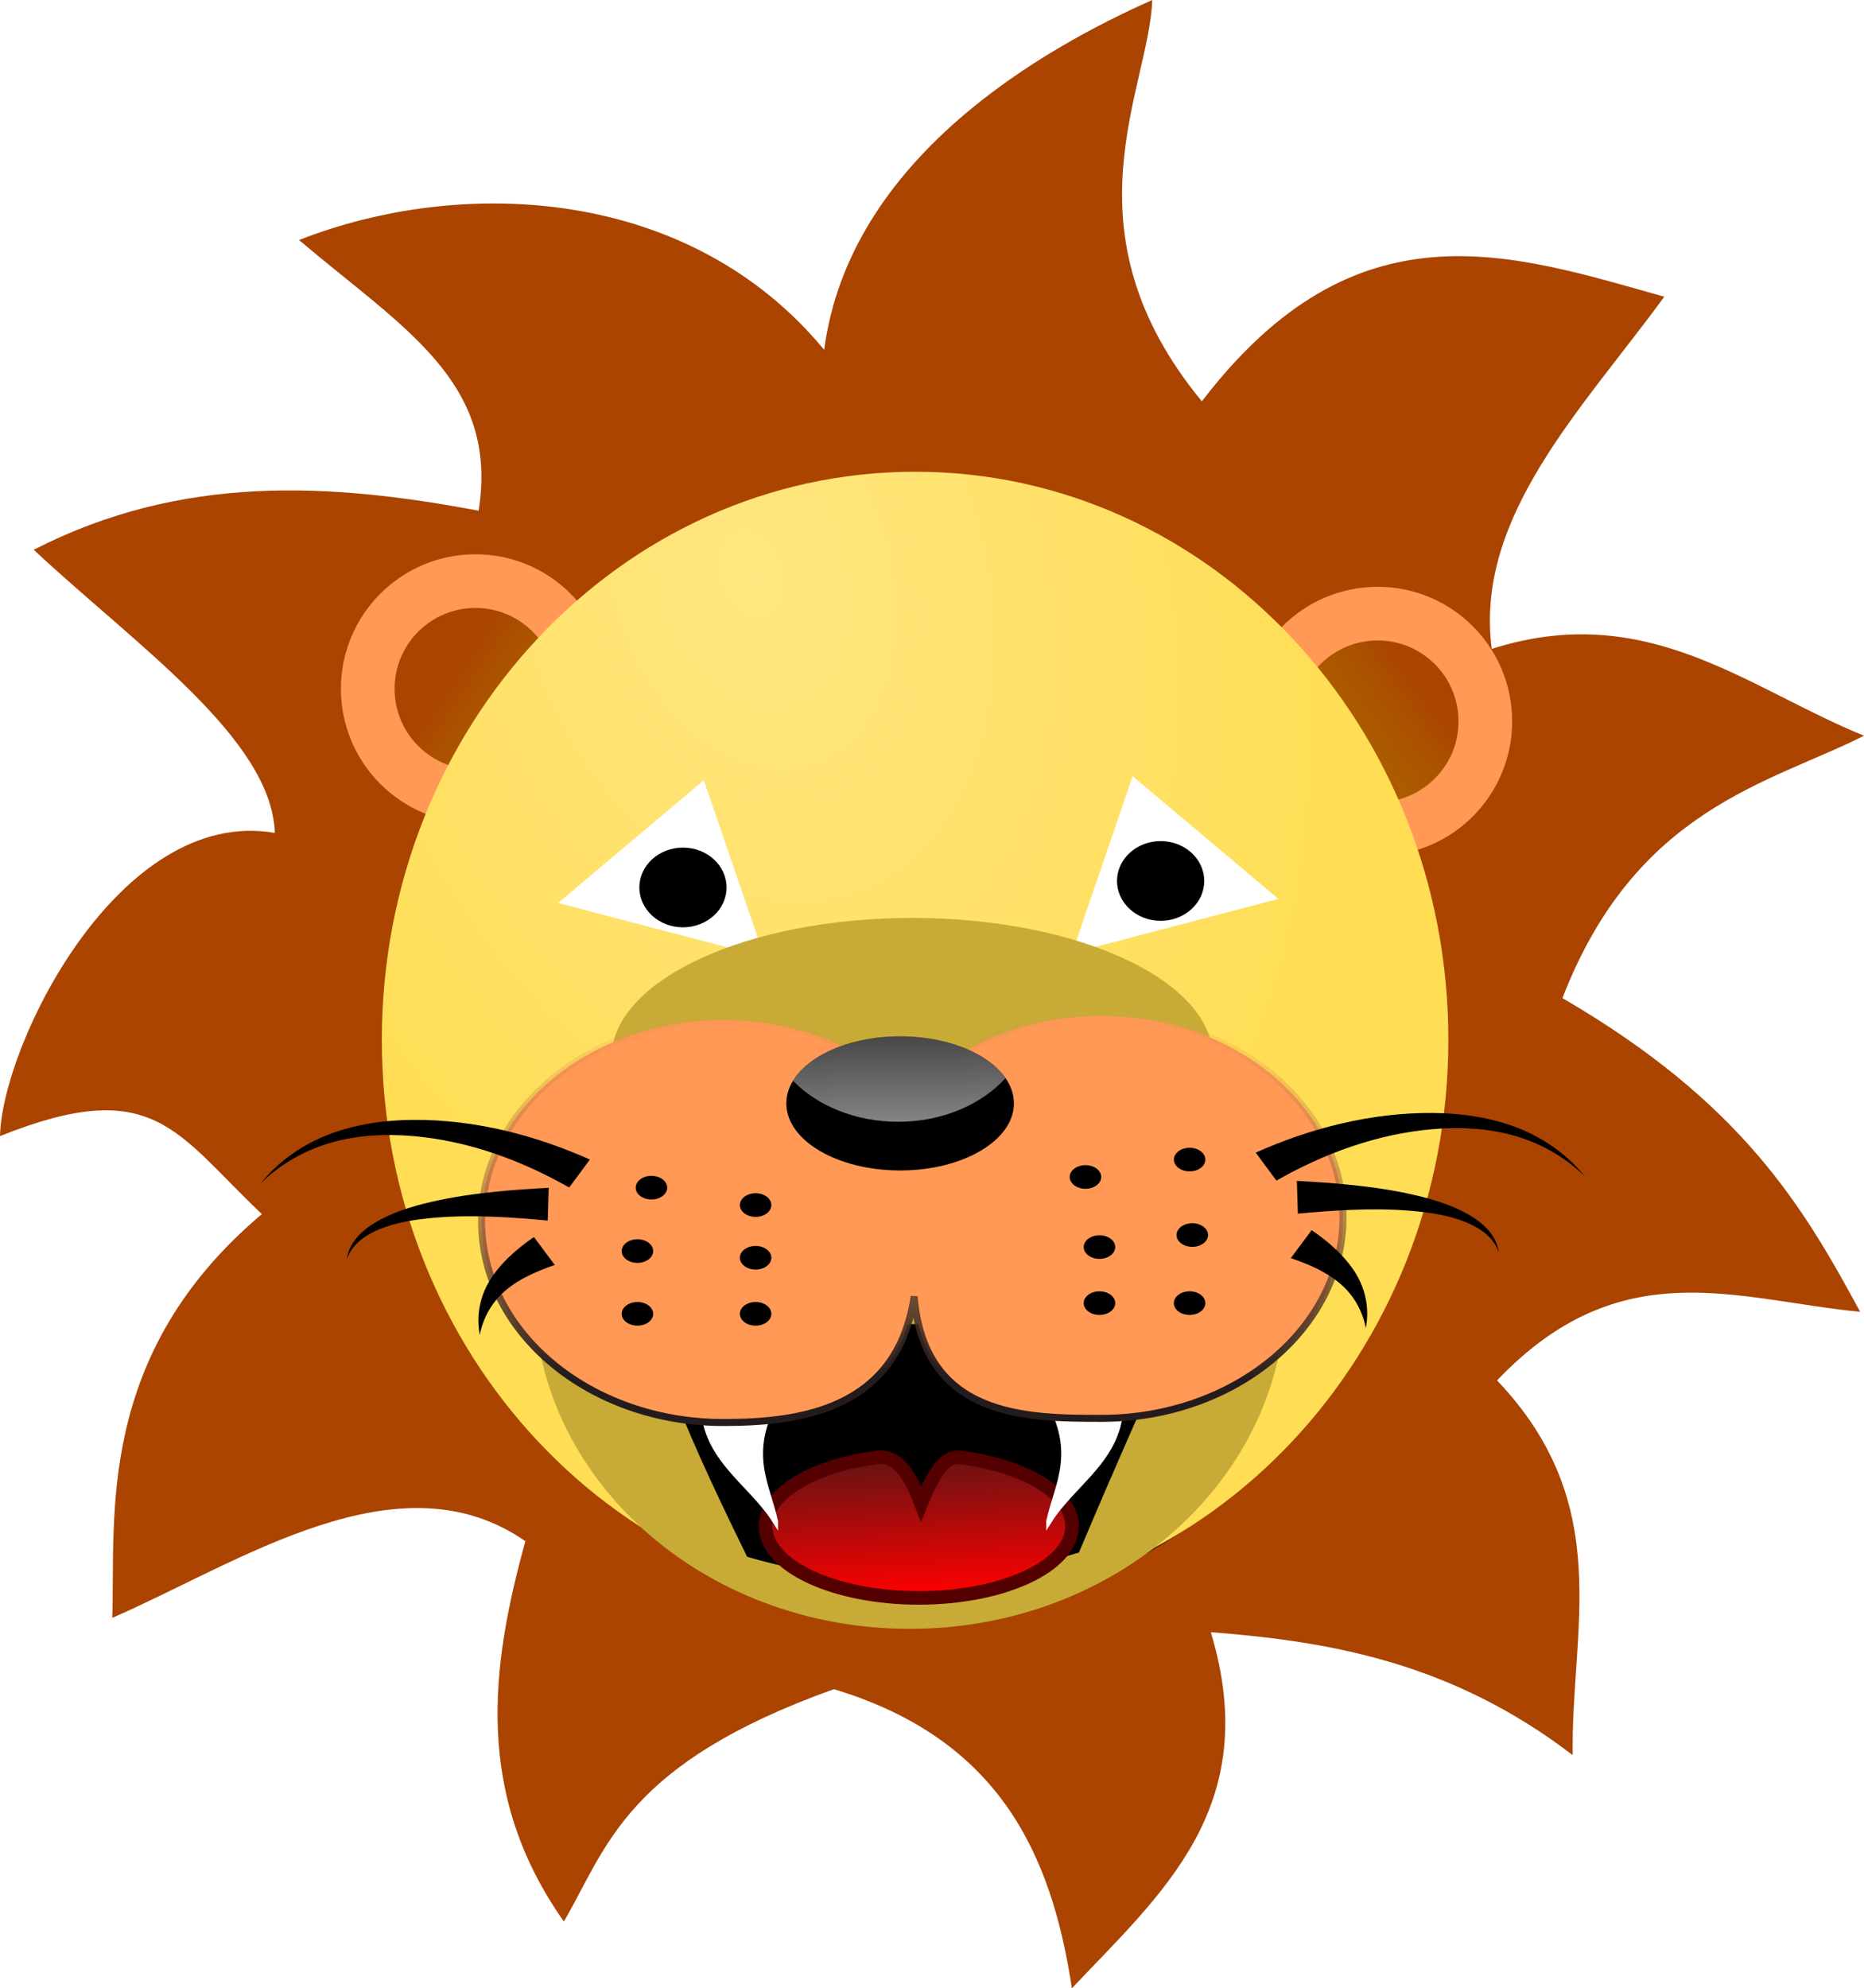 <?xml version="1.0" encoding="UTF-8" standalone="no"?>
<!-- Created with Inkscape (http://www.inkscape.org/) -->

<svg
   xmlns:dc="http://purl.org/dc/elements/1.1/"
   xmlns:cc="http://creativecommons.org/ns#"
   xmlns:rdf="http://www.w3.org/1999/02/22-rdf-syntax-ns#"
   xmlns:svg="http://www.w3.org/2000/svg"
   xmlns="http://www.w3.org/2000/svg"
   xmlns:xlink="http://www.w3.org/1999/xlink"
   xmlns:sodipodi="http://sodipodi.sourceforge.net/DTD/sodipodi-0.dtd"
   xmlns:inkscape="http://www.inkscape.org/namespaces/inkscape"
   width="265.963"
   height="283.668"
   id="svg2"
   version="1.1"
   inkscape:version="0.48.4 r9939"
   sodipodi:docname="Lion.svg">
  <defs
     id="defs4">
    <linearGradient
       inkscape:collect="always"
       id="linearGradient4005">
      <stop
         style="stop-color:#ffe680;stop-opacity:1;"
         offset="0"
         id="stop4007" />
      <stop
         style="stop-color:#ffdd55;stop-opacity:1"
         offset="1"
         id="stop4009" />
    </linearGradient>
    <linearGradient
       inkscape:collect="always"
       id="linearGradient3966">
      <stop
         style="stop-color:#241c1c;stop-opacity:1"
         offset="0"
         id="stop3968" />
      <stop
         style="stop-color:#ff9955;stop-opacity:0;"
         offset="1"
         id="stop3970" />
    </linearGradient>
    <inkscape:path-effect
       effect="skeletal"
       id="path-effect3957"
       is_visible="true"
       pattern="M 0,0 0,10 10,5 z"
       copytype="single_stretched"
       prop_scale="1"
       scale_y_rel="false"
       spacing="0"
       normal_offset="0"
       tang_offset="0"
       prop_units="false"
       vertical_pattern="false"
       fuse_tolerance="0" />
    <inkscape:path-effect
       effect="skeletal"
       id="path-effect3953"
       is_visible="true"
       pattern="M 0,0 0,10 10,5 z"
       copytype="single_stretched"
       prop_scale="1"
       scale_y_rel="false"
       spacing="0"
       normal_offset="0"
       tang_offset="0"
       prop_units="false"
       vertical_pattern="false"
       fuse_tolerance="0" />
    <inkscape:path-effect
       effect="skeletal"
       id="path-effect3949"
       is_visible="true"
       pattern="M 0,0 0,10 10,5 z"
       copytype="single_stretched"
       prop_scale="1"
       scale_y_rel="false"
       spacing="0"
       normal_offset="0"
       tang_offset="0"
       prop_units="false"
       vertical_pattern="false"
       fuse_tolerance="0" />
    <inkscape:path-effect
       effect="skeletal"
       id="path-effect3945"
       is_visible="true"
       pattern="M 0,5 10,10 10,0 z"
       copytype="single_stretched"
       prop_scale="1"
       scale_y_rel="false"
       spacing="0"
       normal_offset="0"
       tang_offset="0"
       prop_units="false"
       vertical_pattern="false"
       fuse_tolerance="0" />
    <inkscape:path-effect
       effect="skeletal"
       id="path-effect3941"
       is_visible="true"
       pattern="m -4.655,12.15 10,5 0,-10 z"
       copytype="single_stretched"
       prop_scale="1"
       scale_y_rel="false"
       spacing="0"
       normal_offset="0"
       tang_offset="0"
       prop_units="false"
       vertical_pattern="false"
       fuse_tolerance="0" />
    <linearGradient
       inkscape:collect="always"
       id="linearGradient3924">
      <stop
         style="stop-color:#ff0000;stop-opacity:1;"
         offset="0"
         id="stop3926" />
      <stop
         style="stop-color:#501616;stop-opacity:1"
         offset="1"
         id="stop3928" />
    </linearGradient>
    <inkscape:path-effect
       fuse_tolerance="0"
       vertical_pattern="false"
       prop_units="false"
       tang_offset="0"
       normal_offset="0"
       spacing="0"
       scale_y_rel="false"
       prop_scale="1"
       copytype="single_stretched"
       pattern="m 59.726,0 0,10 10,-5 z"
       is_visible="true"
       id="path-effect3906"
       effect="skeletal" />
    <inkscape:path-effect
       effect="skeletal"
       id="path-effect3902"
       is_visible="true"
       pattern="M 0,5 10,10 10,0 z"
       copytype="single_stretched"
       prop_scale="1"
       scale_y_rel="false"
       spacing="0"
       normal_offset="0"
       tang_offset="0"
       prop_units="false"
       vertical_pattern="false"
       fuse_tolerance="0" />
    <inkscape:path-effect
       effect="skeletal"
       id="path-effect3898"
       is_visible="true"
       pattern="M 0,0 0,10 10,5 z"
       copytype="single_stretched"
       prop_scale="1"
       scale_y_rel="false"
       spacing="0"
       normal_offset="0"
       tang_offset="0"
       prop_units="false"
       vertical_pattern="false"
       fuse_tolerance="0" />
    <inkscape:path-effect
       effect="skeletal"
       id="path-effect3894"
       is_visible="true"
       pattern="M 0,0 0,10 10,5 z"
       copytype="single_stretched"
       prop_scale="1"
       scale_y_rel="false"
       spacing="0"
       normal_offset="0"
       tang_offset="0"
       prop_units="false"
       vertical_pattern="false"
       fuse_tolerance="0" />
    <inkscape:path-effect
       effect="skeletal"
       id="path-effect3890"
       is_visible="true"
       pattern="M 0,0 0,10 10,5 z"
       copytype="single_stretched"
       prop_scale="1"
       scale_y_rel="false"
       spacing="0"
       normal_offset="0"
       tang_offset="0"
       prop_units="false"
       vertical_pattern="false"
       fuse_tolerance="0" />
    <inkscape:path-effect
       effect="skeletal"
       id="path-effect3886"
       is_visible="true"
       pattern="M 0,0 0,10 10,5 z"
       copytype="single_stretched"
       prop_scale="1"
       scale_y_rel="false"
       spacing="0"
       normal_offset="0"
       tang_offset="0"
       prop_units="false"
       vertical_pattern="false"
       fuse_tolerance="0" />
    <inkscape:path-effect
       effect="skeletal"
       id="path-effect3882"
       is_visible="true"
       pattern="M 0,5 C 0,2.24 2.24,0 5,0 7.76,0 10,2.24 10,5 10,7.76 7.76,10 5,10 2.24,10 0,7.76 0,5 z"
       copytype="single_stretched"
       prop_scale="1"
       scale_y_rel="false"
       spacing="0"
       normal_offset="0"
       tang_offset="0"
       prop_units="false"
       vertical_pattern="false"
       fuse_tolerance="0" />
    <linearGradient
       inkscape:collect="always"
       id="linearGradient3812">
      <stop
         style="stop-color:#aa4400;stop-opacity:1"
         offset="0"
         id="stop3814" />
      <stop
         style="stop-color:#b2b200;stop-opacity:0;"
         offset="1"
         id="stop3816" />
    </linearGradient>
    <linearGradient
       inkscape:collect="always"
       id="linearGradient3804">
      <stop
         style="stop-color:#aa4400;stop-opacity:1"
         offset="0"
         id="stop3806" />
      <stop
         style="stop-color:#b2b200;stop-opacity:0;"
         offset="1"
         id="stop3808" />
    </linearGradient>
    <linearGradient
       inkscape:collect="always"
       id="linearGradient3774">
      <stop
         id="stop3778"
         offset="0"
         style="stop-color:#ffffff;stop-opacity:0;" />
      <stop
         id="stop3776"
         offset="1"
         style="stop-color:#ffffff;stop-opacity:1;" />
    </linearGradient>
    <linearGradient
       inkscape:collect="always"
       xlink:href="#linearGradient3774"
       id="linearGradient3780"
       x1="234.845"
       y1="225.72"
       x2="236.005"
       y2="277.328"
       gradientUnits="userSpaceOnUse" />
    <linearGradient
       inkscape:collect="always"
       xlink:href="#linearGradient3804"
       id="linearGradient3810"
       x1="172.799"
       y1="179.911"
       x2="202.952"
       y2="200.206"
       gradientUnits="userSpaceOnUse" />
    <linearGradient
       inkscape:collect="always"
       xlink:href="#linearGradient3812"
       id="linearGradient3818"
       x1="184.397"
       y1="175.272"
       x2="155.403"
       y2="196.727"
       gradientUnits="userSpaceOnUse" />
    <filter
       inkscape:collect="always"
       id="filter3854"
       color-interpolation-filters="sRGB">
      <feGaussianBlur
         inkscape:collect="always"
         stdDeviation="4.499"
         id="feGaussianBlur3856" />
    </filter>
    <linearGradient
       inkscape:collect="always"
       xlink:href="#linearGradient3924"
       id="linearGradient3930"
       x1="235.843"
       y1="719.935"
       x2="234.72"
       y2="697.474"
       gradientUnits="userSpaceOnUse" />
    <linearGradient
       inkscape:collect="always"
       xlink:href="#linearGradient3966"
       id="linearGradient3972"
       x1="228.711"
       y1="288.732"
       x2="229.204"
       y2="232.047"
       gradientUnits="userSpaceOnUse" />
    <radialGradient
       inkscape:collect="always"
       xlink:href="#linearGradient4005"
       id="radialGradient4011"
       cx="215.116"
       cy="182.813"
       fx="215.116"
       fy="182.813"
       r="70.453"
       gradientTransform="matrix(0.458,1.528,-1.018,0.327,302.76,-211.507)"
       gradientUnits="userSpaceOnUse" />
  </defs>
  <sodipodi:namedview
     id="base"
     pagecolor="#ffffff"
     bordercolor="#666666"
     borderopacity="1.0"
     inkscape:pageopacity="0.0"
     inkscape:pageshadow="2"
     inkscape:zoom="1.9917635"
     inkscape:cx="132.9816"
     inkscape:cy="141.83411"
     inkscape:document-units="px"
     inkscape:current-layer="layer1"
     showgrid="false"
     inkscape:window-width="1317"
     inkscape:window-height="744"
     inkscape:window-x="49"
     inkscape:window-y="24"
     inkscape:window-maximized="1"
     fit-margin-top="0"
     fit-margin-left="0"
     fit-margin-right="0"
     fit-margin-bottom="0" />
  <g
     inkscape:label="Layer 1"
     inkscape:groupmode="layer"
     id="layer1"
     transform="translate(-105.252,-492.228)">
    <path
       transform="translate(150.337,331.467)"
       style="fill:#aa4400;fill-opacity:1;stroke:none"
       d="m 179.318,411.164 c -17.214,-13.172 -34.427,-16.208 -51.641,-17.546 7.564,25.035 -7.139,37.345 -19.821,50.811 -2.883,-19.047 -10.27,-35.52 -33.957,-42.68 -29.769,10.676 -32.32,22.476 -38.529,33.152 -12.758,-18.088 -10.498,-36.175 -5.492,-54.263 -18.151,-12.583 -40.794,3.049 -58.945,10.94 0.484,-14.267 -2.511,-37.492 21.347,-57.603 C -20.04,322.318 -23.129,314.049 -45.085,322.848 c 0.282,-13.046 17.017,-47.094 39.216,-43.26 -0.44,-13.464 -20.018,-26.928 -34.405,-40.392 21.159,-10.851 42.318,-9.553 63.477,-5.575 2.95,-18.448 -10.848,-26.073 -25.62,-38.614 23.309,-9.153 55.684,-7.632 74.928,15.661 3.624,-27.492 31.395,-43.049 46.81,-49.907 -0.434,12.675 -13.064,32.821 7.08,57.256 21.993,-28.75 43.987,-21.104 65.98,-14.925 -11.714,16.046 -27.079,31.362 -24.618,50.243 22.183,-7.067 36.464,5.623 53.115,12.388 -13.39,6.794 -32.546,10.291 -43.028,37.439 25.669,14.918 34.411,29.835 42.478,44.753 -17.643,-1.698 -34.163,-8.761 -51.806,9.789 16.965,17.82 10.477,35.641 10.796,53.461 z"
       id="path2985"
       inkscape:connector-curvature="0"
       sodipodi:nodetypes="ccccccccccccccccccccccc" />
    <path
       transform="translate(124.091,415.519)"
       d="m 193.095,179.621 c 0,8.487 -6.88,15.366 -15.366,15.366 -8.487,0 -15.366,-6.88 -15.366,-15.366 0,-8.487 6.88,-15.366 15.366,-15.366 8.487,0 15.366,6.88 15.366,15.366 z"
       sodipodi:ry="15.366387"
       sodipodi:rx="15.366387"
       sodipodi:cy="179.62117"
       sodipodi:cx="177.72823"
       id="path3802"
       style="fill:url(#linearGradient3818);fill-opacity:1;stroke:#ff9955;stroke-width:7.657;stroke-miterlimit:4;stroke-opacity:1;stroke-dasharray:none"
       sodipodi:type="arc" />
    <path
       sodipodi:type="arc"
       style="fill:url(#linearGradient3810);fill-opacity:1;stroke:#ff9955;stroke-width:7.657;stroke-miterlimit:4;stroke-opacity:1;stroke-dasharray:none"
       id="path3800"
       sodipodi:cx="177.72823"
       sodipodi:cy="179.62117"
       sodipodi:rx="15.366387"
       sodipodi:ry="15.366387"
       d="m 193.095,179.621 c 0,8.487 -6.88,15.366 -15.366,15.366 -8.487,0 -15.366,-6.88 -15.366,-15.366 0,-8.487 6.88,-15.366 15.366,-15.366 8.487,0 15.366,6.88 15.366,15.366 z"
       transform="translate(-4.639,410.88)" />
    <path
       transform="translate(0,403.862)"
       d="m 307.328,240.797 c 0,42.913 -31.543,77.702 -70.453,77.702 -38.91,0 -70.453,-34.788 -70.453,-77.702 0,-42.913 31.543,-77.702 70.453,-77.702 38.91,0 70.453,34.788 70.453,77.702 z"
       sodipodi:ry="77.701729"
       sodipodi:rx="70.453438"
       sodipodi:cy="240.79678"
       sodipodi:cx="236.87431"
       id="path3824"
       style="opacity:0.597;fill:#000000;fill-opacity:1;stroke:none;filter:url(#filter3854)"
       sodipodi:type="arc" />
    <path
       sodipodi:type="arc"
       style="fill:url(#radialGradient4011);fill-opacity:1;stroke:none"
       id="path3755"
       sodipodi:cx="236.87431"
       sodipodi:cy="240.79678"
       sodipodi:rx="70.453438"
       sodipodi:ry="77.701729"
       d="m 307.328,240.797 c 0,42.913 -31.543,77.702 -70.453,77.702 -38.91,0 -70.453,-34.788 -70.453,-77.702 0,-42.913 31.543,-77.702 70.453,-77.702 38.91,0 70.453,34.788 70.453,77.702 z"
       transform="matrix(1.08,0,0,1.043,-20.003,389.421)" />
    <path
       transform="matrix(0.761,0,0,0.619,54.798,527.46)"
       d="m 307.328,240.797 c 0,42.913 -31.543,77.702 -70.453,77.702 -38.91,0 -70.453,-34.788 -70.453,-77.702 0,-42.913 31.543,-77.702 70.453,-77.702 38.91,0 70.453,34.788 70.453,77.702 z"
       sodipodi:ry="77.701729"
       sodipodi:rx="70.453438"
       sodipodi:cy="240.79678"
       sodipodi:cx="236.87431"
       id="path3868"
       style="fill:#c8ab37;fill-opacity:1;stroke:none"
       sodipodi:type="arc" />
    <path
       style="fill:#000000;stroke:#000000;stroke-width:1px;stroke-linecap:butt;stroke-linejoin:miter;stroke-opacity:1"
       d="m 212.204,713.909 c -20.862,-42.525 -13.074,-37.29 3.724,-29.228 18.894,-4.978 31.169,-3.337 40.826,0.922 18.266,-1.912 22.274,-20.201 2.075,27.712 -15.542,4.772 -31.083,5.099 -46.625,0.594 z"
       id="path3784"
       inkscape:connector-curvature="0"
       sodipodi:nodetypes="ccccc" />
    <path
       style="fill:url(#linearGradient3930);fill-opacity:1;stroke:#550000;stroke-width:1.937;stroke-miterlimit:4;stroke-opacity:1;stroke-dasharray:none"
       d="m 258.209,709.98 c 0,5.643 -9.787,10.217 -21.86,10.217 -12.073,0 -21.86,-4.574 -21.86,-10.217 0,-4.632 6.595,-8.544 15.635,-9.797 1.973,-0.273 4.164,0.218 6.564,6.571 2.344,-5.739 3.862,-6.848 5.814,-6.581 9.077,1.242 15.706,5.163 15.706,9.807 z"
       id="path3920"
       inkscape:connector-curvature="0"
       sodipodi:nodetypes="sssscss" />
    <path
       sodipodi:nodetypes="cccc"
       style="fill:#ffffff;stroke:#ffffff;stroke-width:0.762px;stroke-linecap:butt;stroke-linejoin:miter;stroke-opacity:1"
       d="m 254.916,709.278 c 1.182,-5.505 4.54,-9.974 -0.766,-18.564 l 10.998,0.56 c 0.646,8.758 -6.578,12.168 -10.232,18.004 z"
       id="path3995"
       inkscape:connector-curvature="0" />
    <path
       inkscape:connector-curvature="0"
       id="path3798"
       d="m 259.001,627.465 8.098,-23.646 19.503,16.419 z"
       style="fill:#ffffff;stroke:#ffffff;stroke-width:1px;stroke-linecap:butt;stroke-linejoin:miter;stroke-opacity:1" />
    <path
       transform="matrix(0.511,0,0,0.467,137.22,513.042)"
       d="m 273.696,224.561 c 0,6.725 -5.452,12.177 -12.177,12.177 -6.725,0 -12.177,-5.452 -12.177,-12.177 0,-6.725 5.452,-12.177 12.177,-12.177 6.725,0 12.177,5.452 12.177,12.177 z"
       sodipodi:ry="12.177137"
       sodipodi:rx="12.177137"
       sodipodi:cy="224.56059"
       sodipodi:cx="261.51852"
       id="path3792"
       style="fill:#000000;fill-opacity:1;stroke:none"
       sodipodi:type="arc" />
    <path
       style="fill:#ffffff;stroke:#ffffff;stroke-width:1px;stroke-linecap:butt;stroke-linejoin:miter;stroke-opacity:1"
       d="m 213.539,628.044 -8.098,-23.646 -19.503,16.419 z"
       id="path3796"
       inkscape:connector-curvature="0" />
    <path
       style="fill:#ffffff;stroke:#ffffff;stroke-width:0.744px;stroke-linecap:butt;stroke-linejoin:miter;stroke-opacity:1"
       d="m 209.203,664.305 c 0,2.072 5.386,14.918 5.386,14.918 l 4.938,-13.675 z"
       id="path3820"
       inkscape:connector-curvature="0" />
    <path
       inkscape:connector-curvature="0"
       id="path3822"
       d="m 260.487,666.459 c 0,2.072 -5.386,14.918 -5.386,14.918 l -4.938,-13.675 z"
       style="fill:#ffffff;stroke:#ffffff;stroke-width:0.744px;stroke-linecap:butt;stroke-linejoin:miter;stroke-opacity:1" />
    <path
       sodipodi:type="arc"
       style="fill:#c8ab37;fill-opacity:1;stroke:none"
       id="path3916"
       sodipodi:cx="236.87431"
       sodipodi:cy="240.79678"
       sodipodi:rx="70.453438"
       sodipodi:ry="77.701729"
       d="m 307.328,240.797 c 0,42.913 -31.543,77.702 -70.453,77.702 -38.91,0 -70.453,-34.788 -70.453,-77.702 0,-42.913 31.543,-77.702 70.453,-77.702 38.91,0 70.453,34.788 70.453,77.702 z"
       transform="matrix(0.609,0,0,0.257,91.156,581.272)" />
    <path
       inkscape:connector-curvature="0"
       id="path3993"
       d="m 215.882,709.278 c -1.182,-5.505 -4.54,-9.974 0.766,-18.564 l -10.998,0.56 c -0.646,8.758 6.578,12.168 10.232,18.004 z"
       style="fill:#ffffff;stroke:#ffffff;stroke-width:0.762px;stroke-linecap:butt;stroke-linejoin:miter;stroke-opacity:1"
       sodipodi:nodetypes="cccc" />
    <path
       style="fill:#ff9955;fill-opacity:1;stroke:url(#linearGradient3972)"
       d="m 262.375,237.312 c -11.074,0 -20.906,4.346 -27.219,11.094 -6.327,-6.416 -15.934,-10.5 -26.688,-10.5 -19.055,0 -34.5,12.835 -34.5,28.688 0,15.852 15.445,28.719 34.5,28.719 11.07,0 24.849,-1.886 27.219,-17.994 1.398,17.26 15.934,17.401 26.688,17.401 19.055,0 34.5,-12.835 34.5,-28.688 0,-15.852 -15.445,-28.719 -34.5,-28.719 z"
       id="path3908"
       inkscape:connector-curvature="0"
       sodipodi:nodetypes="scssscsss"
       transform="translate(0,399.862)" />
    <path
       sodipodi:type="arc"
       style="fill:#000000;fill-opacity:1;stroke:none"
       id="path3767"
       sodipodi:cx="247.02193"
       sodipodi:cy="250.36453"
       sodipodi:rx="16.236183"
       sodipodi:ry="9.5677509"
       d="m 263.258,250.365 c 0,5.284 -7.269,9.568 -16.236,9.568 -8.967,0 -16.236,-4.284 -16.236,-9.568 0,-5.284 7.269,-9.568 16.236,-9.568 8.967,0 16.236,4.284 16.236,9.568 z"
       transform="translate(-13.337,399.282)" />
    <path
       style="fill:url(#linearGradient3780);fill-opacity:1;stroke:none"
       d="m 233.688,240.219 c -7.048,0 -13.036,2.645 -15.281,6.344 3.443,3.541 8.885,5.844 15,5.844 6.322,0 11.894,-2.471 15.312,-6.219 -2.417,-3.496 -8.23,-5.969 -15.031,-5.969 z"
       transform="translate(0,399.862)"
       id="path3769"
       inkscape:connector-curvature="0" />
    <path
       sodipodi:type="arc"
       style="fill:#000000;fill-opacity:1;stroke:none"
       id="path3794"
       sodipodi:cx="261.51852"
       sodipodi:cy="224.56059"
       sodipodi:rx="12.177137"
       sodipodi:ry="12.177137"
       d="m 273.696,224.561 c 0,6.725 -5.452,12.177 -12.177,12.177 -6.725,0 -12.177,-5.452 -12.177,-12.177 0,-6.725 5.452,-12.177 12.177,-12.177 6.725,0 12.177,5.452 12.177,12.177 z"
       transform="matrix(0.511,0,0,0.467,69.063,513.97)" />
    <path
       style="fill:#000000;fill-rule:evenodd;stroke:none"
       d="m 164.243,651.996 c -4.208,0.023 -8.435,0.663 -12.208,2.132 -3.946,1.544 -7.231,4.002 -9.571,6.906 2.723,-2.668 6.251,-4.725 10.12,-5.811 3.707,-1.049 7.674,-1.247 11.535,-0.92 8.097,0.685 15.692,3.557 22.345,7.344 l 2.955,-3.986 c -7.73,-3.469 -16.433,-5.716 -25.176,-5.665 z m 19.302,9.695 c -2.504,0.127 -5.033,0.299 -7.555,0.555 -3.1,0.314 -6.205,0.754 -9.235,1.46 -2.834,0.649 -5.707,1.559 -8.103,3.022 -1.041,0.636 -1.97,1.404 -2.672,2.292 -0.685,0.869 -1.106,1.842 -1.238,2.833 0.339,-0.957 0.943,-1.812 1.734,-2.511 0.812,-0.72 1.812,-1.284 2.866,-1.723 2.446,-1.021 5.179,-1.419 7.944,-1.665 2.94,-0.248 5.903,-0.241 8.881,-0.117 2.408,0.102 4.809,0.3 7.236,0.526 l 0.142,-4.672 z m -2.105,7.023 c -2.554,1.732 -4.92,3.869 -6.405,6.352 -1.45,2.475 -1.794,5.161 -1.327,7.622 0.467,-2.461 1.752,-4.722 3.645,-6.322 1.923,-1.673 4.44,-2.761 7.059,-3.665 l -2.972,-3.986 z"
       id="path3947"
       inkscape:connector-curvature="0" />
    <path
       inkscape:connector-curvature="0"
       id="path3964"
       d="m 309.598,651.011 c 4.208,0.023 8.435,0.663 12.208,2.132 3.946,1.544 7.231,4.002 9.571,6.906 -2.723,-2.668 -6.251,-4.725 -10.12,-5.811 -3.707,-1.049 -7.674,-1.247 -11.535,-0.92 -8.097,0.685 -15.692,3.557 -22.345,7.344 l -2.955,-3.986 c 7.73,-3.469 16.433,-5.716 25.176,-5.665 z m -19.302,9.695 c 2.504,0.127 5.033,0.299 7.555,0.555 3.1,0.314 6.205,0.754 9.235,1.46 2.834,0.649 5.707,1.559 8.103,3.022 1.041,0.636 1.97,1.404 2.672,2.292 0.685,0.869 1.106,1.842 1.238,2.833 -0.339,-0.957 -0.943,-1.812 -1.734,-2.511 -0.812,-0.72 -1.812,-1.284 -2.866,-1.723 -2.446,-1.021 -5.179,-1.419 -7.944,-1.665 -2.94,-0.248 -5.903,-0.241 -8.881,-0.117 -2.408,0.102 -4.809,0.3 -7.236,0.526 l -0.142,-4.672 z m 2.105,7.023 c 2.554,1.732 4.92,3.869 6.405,6.352 1.45,2.475 1.794,5.161 1.327,7.622 -0.467,-2.461 -1.752,-4.722 -3.645,-6.322 -1.923,-1.673 -4.44,-2.761 -7.059,-3.665 l 2.972,-3.986 z"
       style="fill:#000000;fill-rule:evenodd;stroke:none" />
    <path
       sodipodi:type="arc"
       style="color:#000000;fill:#000000;fill-opacity:1;fill-rule:nonzero;stroke:none;stroke-width:9.338;marker:none;visibility:visible;display:inline;overflow:visible;enable-background:accumulate"
       id="path3042"
       sodipodi:cx="107.81411"
       sodipodi:cy="171.92337"
       sodipodi:rx="2.2461274"
       sodipodi:ry="1.6845955"
       d="m 110.06,171.923 a 2.246,1.685 0 1 1 -4.492,0 2.246,1.685 0 1 1 4.492,0 z"
       transform="translate(105.252,492.228)" />
    <path
       transform="translate(167.559,496.503)"
       d="m 110.06,171.923 a 2.246,1.685 0 1 1 -4.492,0 2.246,1.685 0 1 1 4.492,0 z"
       sodipodi:ry="1.6845955"
       sodipodi:rx="2.2461274"
       sodipodi:cy="171.92337"
       sodipodi:cx="107.81411"
       id="path3044"
       style="color:#000000;fill:#000000;fill-opacity:1;fill-rule:nonzero;stroke:none;stroke-width:9.338;marker:none;visibility:visible;display:inline;overflow:visible;enable-background:accumulate"
       sodipodi:type="arc" />
    <path
       sodipodi:type="arc"
       style="color:#000000;fill:#000000;fill-opacity:1;fill-rule:nonzero;stroke:none;stroke-width:9.338;marker:none;visibility:visible;display:inline;overflow:visible;enable-background:accumulate"
       id="path3046"
       sodipodi:cx="107.81411"
       sodipodi:cy="171.92337"
       sodipodi:rx="2.2461274"
       sodipodi:ry="1.6845955"
       d="m 110.06,171.923 a 2.246,1.685 0 1 1 -4.492,0 2.246,1.685 0 1 1 4.492,0 z"
       transform="translate(167.177,506.22)" />
    <path
       transform="translate(90.39,489.747)"
       d="m 110.06,171.923 a 2.246,1.685 0 1 1 -4.492,0 2.246,1.685 0 1 1 4.492,0 z"
       sodipodi:ry="1.6845955"
       sodipodi:rx="2.2461274"
       sodipodi:cy="171.92337"
       sodipodi:cx="107.81411"
       id="path3050"
       style="color:#000000;fill:#000000;fill-opacity:1;fill-rule:nonzero;stroke:none;stroke-width:9.338;marker:none;visibility:visible;display:inline;overflow:visible;enable-background:accumulate"
       sodipodi:type="arc" />
    <path
       sodipodi:type="arc"
       style="color:#000000;fill:#000000;fill-opacity:1;fill-rule:nonzero;stroke:none;stroke-width:9.338;marker:none;visibility:visible;display:inline;overflow:visible;enable-background:accumulate"
       id="path3052"
       sodipodi:cx="107.81411"
       sodipodi:cy="171.92337"
       sodipodi:rx="2.2461274"
       sodipodi:ry="1.6845955"
       d="m 110.06,171.923 a 2.246,1.685 0 1 1 -4.492,0 2.246,1.685 0 1 1 4.492,0 z"
       transform="translate(88.39,498.793)" />
    <path
       transform="translate(88.39,507.747)"
       d="m 110.06,171.923 a 2.246,1.685 0 1 1 -4.492,0 2.246,1.685 0 1 1 4.492,0 z"
       sodipodi:ry="1.6845955"
       sodipodi:rx="2.2461274"
       sodipodi:cy="171.92337"
       sodipodi:cx="107.81411"
       id="path3054"
       style="color:#000000;fill:#000000;fill-opacity:1;fill-rule:nonzero;stroke:none;stroke-width:9.338;marker:none;visibility:visible;display:inline;overflow:visible;enable-background:accumulate"
       sodipodi:type="arc" />
    <path
       transform="matrix(-1,0,0,1,367.943,488.22)"
       d="m 110.06,171.923 a 2.246,1.685 0 1 1 -4.492,0 2.246,1.685 0 1 1 4.492,0 z"
       sodipodi:ry="1.6845955"
       sodipodi:rx="2.2461274"
       sodipodi:cy="171.92337"
       sodipodi:cx="107.81411"
       id="path3056"
       style="color:#000000;fill:#000000;fill-opacity:1;fill-rule:nonzero;stroke:none;stroke-width:9.338;marker:none;visibility:visible;display:inline;overflow:visible;enable-background:accumulate"
       sodipodi:type="arc" />
    <path
       sodipodi:type="arc"
       style="color:#000000;fill:#000000;fill-opacity:1;fill-rule:nonzero;stroke:none;stroke-width:9.338;marker:none;visibility:visible;display:inline;overflow:visible;enable-background:accumulate"
       id="path3058"
       sodipodi:cx="107.81411"
       sodipodi:cy="171.92337"
       sodipodi:rx="2.2461274"
       sodipodi:ry="1.6845955"
       d="m 110.06,171.923 a 2.246,1.685 0 1 1 -4.492,0 2.246,1.685 0 1 1 4.492,0 z"
       transform="matrix(-1,0,0,1,369.943,498.22)" />
    <path
       transform="matrix(-1,0,0,1,369.943,506.22)"
       d="m 110.06,171.923 a 2.246,1.685 0 1 1 -4.492,0 2.246,1.685 0 1 1 4.492,0 z"
       sodipodi:ry="1.6845955"
       sodipodi:rx="2.2461274"
       sodipodi:cy="171.92337"
       sodipodi:cx="107.81411"
       id="path3060"
       style="color:#000000;fill:#000000;fill-opacity:1;fill-rule:nonzero;stroke:none;stroke-width:9.338;marker:none;visibility:visible;display:inline;overflow:visible;enable-background:accumulate"
       sodipodi:type="arc" />
    <path
       sodipodi:type="arc"
       style="color:#000000;fill:#000000;fill-opacity:1;fill-rule:nonzero;stroke:none;stroke-width:9.338;marker:none;visibility:visible;display:inline;overflow:visible;enable-background:accumulate"
       id="path3062"
       sodipodi:cx="107.81411"
       sodipodi:cy="171.92337"
       sodipodi:rx="2.2461274"
       sodipodi:ry="1.6845955"
       d="m 110.06,171.923 a 2.246,1.685 0 1 1 -4.492,0 2.246,1.685 0 1 1 4.492,0 z"
       transform="matrix(-1,0,0,1,382.806,485.74)" />
    <path
       transform="matrix(-1,0,0,1,320.88,499.747)"
       d="m 110.06,171.923 a 2.246,1.685 0 1 1 -4.492,0 2.246,1.685 0 1 1 4.492,0 z"
       sodipodi:ry="1.6845955"
       sodipodi:rx="2.2461274"
       sodipodi:cy="171.92337"
       sodipodi:cx="107.81411"
       id="path3064"
       style="color:#000000;fill:#000000;fill-opacity:1;fill-rule:nonzero;stroke:none;stroke-width:9.338;marker:none;visibility:visible;display:inline;overflow:visible;enable-background:accumulate"
       sodipodi:type="arc" />
    <path
       sodipodi:type="arc"
       style="color:#000000;fill:#000000;fill-opacity:1;fill-rule:nonzero;stroke:none;stroke-width:9.338;marker:none;visibility:visible;display:inline;overflow:visible;enable-background:accumulate"
       id="path3066"
       sodipodi:cx="107.81411"
       sodipodi:cy="171.92337"
       sodipodi:rx="2.2461274"
       sodipodi:ry="1.6845955"
       d="m 110.06,171.923 a 2.246,1.685 0 1 1 -4.492,0 2.246,1.685 0 1 1 4.492,0 z"
       transform="matrix(-1,0,0,1,320.88,507.747)" />
  </g>
</svg>
